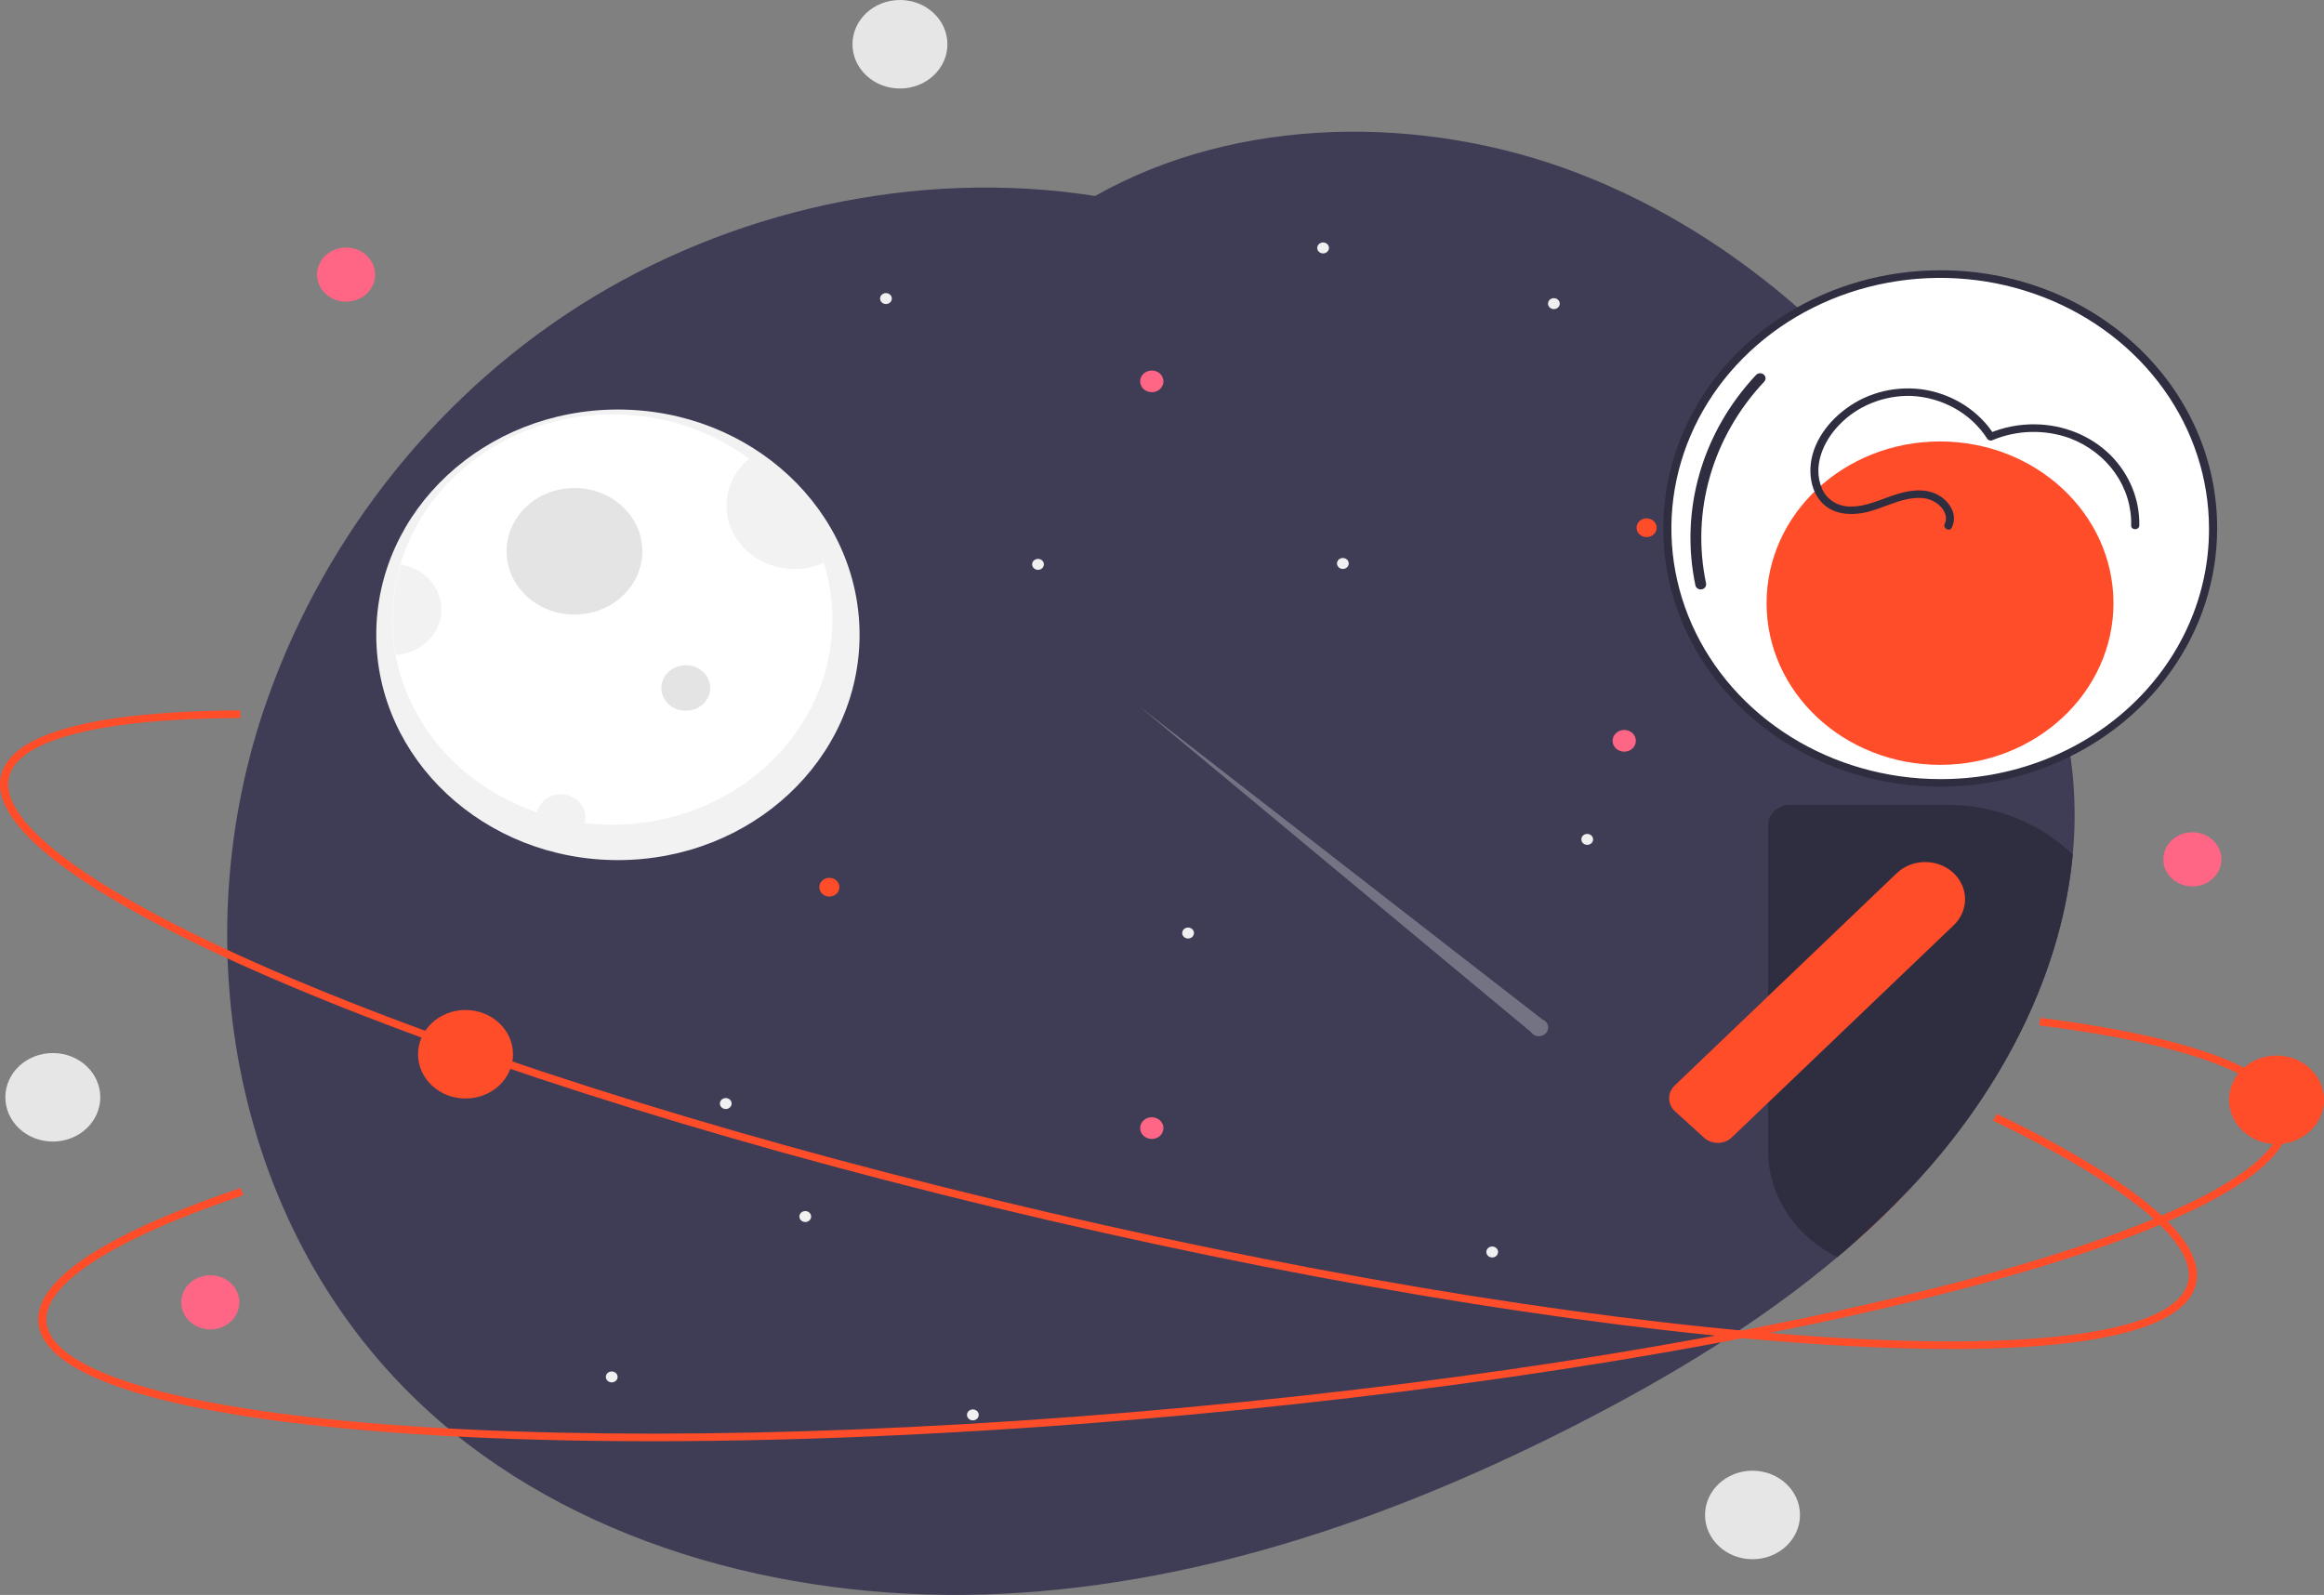 <svg width="220" height="151" viewBox="0 0 220 151" fill="none" xmlns="http://www.w3.org/2000/svg">
<rect x="0" y="0" width="220" height="151" fill="#808080" stroke="none"/>
<g clip-path="url(#clip0)">
<path d="M196.215 80.906C195.257 91.231 190.43 101.207 183.544 109.459C183.256 109.804 182.965 110.146 182.67 110.485C182.007 111.247 181.327 111.994 180.629 112.728C179.776 113.631 178.898 114.514 177.995 115.376C177.26 116.085 176.507 116.78 175.738 117.459C175.144 117.988 174.544 118.508 173.936 119.016C166.629 125.173 158.234 130.254 149.585 134.697C132.706 143.366 114.206 149.932 94.962 150.888C75.721 151.842 55.634 146.704 41.523 134.467C22.506 117.976 17.198 90.471 24.919 67.351C30.055 51.97 40.536 38.055 54.801 28.968C68.943 19.959 86.783 15.904 103.667 18.555C117.146 10.917 134.791 10.77 149.444 16.424C157.263 19.441 164.28 23.928 170.435 29.349C173.255 31.837 175.892 34.497 178.331 37.312C178.581 37.598 178.827 37.885 179.072 38.175C180.095 39.381 181.084 40.611 182.04 41.866C183.413 43.666 184.716 45.505 185.95 47.385C186.289 47.903 186.626 48.423 186.955 48.948C187.176 49.3 187.399 49.655 187.618 50.012C187.623 50.019 187.626 50.027 187.628 50.036C191.049 55.646 193.846 61.633 195.303 67.89C195.56 68.998 195.776 70.11 195.943 71.231V71.234C196.089 72.185 196.2 73.141 196.274 74.102C196.45 76.368 196.43 78.643 196.215 80.906Z" fill="#3F3D56"/>
<path opacity="0.3" d="M146.003 96.514L107.844 66.874L144.915 97.701C144.986 97.814 145.086 97.909 145.205 97.979C145.324 98.049 145.459 98.091 145.6 98.102C145.74 98.113 145.881 98.093 146.011 98.044C146.141 97.994 146.256 97.916 146.348 97.816C146.439 97.716 146.504 97.598 146.536 97.47C146.569 97.343 146.568 97.21 146.534 97.082C146.5 96.955 146.435 96.837 146.342 96.738C146.25 96.64 146.133 96.563 146.003 96.514Z" fill="#F0F0F0"/>
<path d="M58.495 81.431C71.129 81.431 81.37 71.881 81.37 60.101C81.37 48.322 71.129 38.772 58.495 38.772C45.861 38.772 35.619 48.322 35.619 60.101C35.619 71.881 45.861 81.431 58.495 81.431Z" fill="#F2F2F2"/>
<path d="M78.8 58.663C78.8 61.213 78.262 63.737 77.216 66.093C76.169 68.448 74.636 70.588 72.703 72.391C70.769 74.193 68.474 75.623 65.948 76.599C63.422 77.574 60.715 78.076 57.981 78.076C55.544 78.075 53.126 77.677 50.835 76.901C47.254 75.685 44.099 73.576 41.715 70.803C39.33 68.031 37.806 64.701 37.31 61.177C36.815 57.653 37.365 54.07 38.901 50.818C40.438 47.566 42.903 44.769 46.026 42.731C49.149 40.694 52.812 39.495 56.616 39.265C60.419 39.035 64.218 39.782 67.598 41.425C70.978 43.068 73.809 45.544 75.785 48.583C77.76 51.623 78.803 55.109 78.8 58.663Z" fill="white"/>
<path d="M54.382 58.184C57.931 58.184 60.808 55.502 60.808 52.193C60.808 48.884 57.931 46.201 54.382 46.201C50.834 46.201 47.957 48.884 47.957 52.193C47.957 55.502 50.834 58.184 54.382 58.184Z" fill="#E4E4E4"/>
<path d="M77.988 53.278C76.595 53.903 75.008 54.039 73.516 53.661C72.025 53.283 70.73 52.417 69.868 51.221C69.006 50.024 68.635 48.579 68.824 47.149C69.012 45.718 69.747 44.399 70.894 43.433C74.302 45.945 76.782 49.387 77.988 53.278Z" fill="#F2F2F2"/>
<path d="M64.921 67.291C66.198 67.291 67.234 66.326 67.234 65.134C67.234 63.943 66.198 62.977 64.921 62.977C63.643 62.977 62.607 63.943 62.607 65.134C62.607 66.326 63.643 67.291 64.921 67.291Z" fill="#E4E4E4"/>
<path d="M55.411 77.357C55.41 77.546 55.384 77.735 55.331 77.918C53.796 77.739 52.288 77.398 50.835 76.901C50.956 76.381 51.279 75.921 51.742 75.609C52.205 75.297 52.775 75.156 53.343 75.212C53.91 75.269 54.436 75.519 54.817 75.915C55.199 76.311 55.41 76.824 55.411 77.357Z" fill="#F2F2F2"/>
<path d="M41.788 57.705C41.788 58.799 41.342 59.852 40.54 60.652C39.738 61.451 38.641 61.936 37.47 62.009C36.94 59.16 37.094 56.237 37.922 53.451C39.002 53.619 39.983 54.139 40.691 54.917C41.399 55.696 41.788 56.684 41.788 57.705Z" fill="#F2F2F2"/>
<path d="M155.876 50.852C156.402 50.852 156.828 50.455 156.828 49.965C156.828 49.474 156.402 49.077 155.876 49.077C155.35 49.077 154.924 49.474 154.924 49.965C154.924 50.455 155.35 50.852 155.876 50.852Z" fill="#FF4C29"/>
<path d="M147.097 29.265C147.404 29.265 147.653 29.033 147.653 28.747C147.653 28.46 147.404 28.228 147.097 28.228C146.79 28.228 146.541 28.46 146.541 28.747C146.541 29.033 146.79 29.265 147.097 29.265Z" fill="#F0F0F0"/>
<path d="M57.909 130.88C58.216 130.88 58.465 130.648 58.465 130.361C58.465 130.075 58.216 129.843 57.909 129.843C57.602 129.843 57.353 130.075 57.353 130.361C57.353 130.648 57.602 130.88 57.909 130.88Z" fill="#F0F0F0"/>
<path d="M150.253 79.987C150.561 79.987 150.809 79.755 150.809 79.469C150.809 79.183 150.561 78.951 150.253 78.951C149.946 78.951 149.698 79.183 149.698 79.469C149.698 79.755 149.946 79.987 150.253 79.987Z" fill="#F0F0F0"/>
<path d="M78.511 84.883C79.036 84.883 79.462 84.486 79.462 83.996C79.462 83.506 79.036 83.109 78.511 83.109C77.985 83.109 77.559 83.506 77.559 83.996C77.559 84.486 77.985 84.883 78.511 84.883Z" fill="#FF4C29"/>
<path d="M44.069 104.003C46.551 104.003 48.563 102.127 48.563 99.813C48.563 97.499 46.551 95.623 44.069 95.623C41.587 95.623 39.575 97.499 39.575 99.813C39.575 102.127 41.587 104.003 44.069 104.003Z" fill="#FF4C29"/>
<path d="M68.704 104.997C69.011 104.997 69.26 104.765 69.26 104.478C69.26 104.192 69.011 103.96 68.704 103.96C68.397 103.96 68.148 104.192 68.148 104.478C68.148 104.765 68.397 104.997 68.704 104.997Z" fill="#F0F0F0"/>
<path d="M125.25 23.992C125.557 23.992 125.806 23.76 125.806 23.474C125.806 23.188 125.557 22.956 125.25 22.956C124.943 22.956 124.694 23.188 124.694 23.474C124.694 23.76 124.943 23.992 125.25 23.992Z" fill="#F0F0F0"/>
<path d="M92.094 134.475C92.401 134.475 92.65 134.242 92.65 133.956C92.65 133.67 92.401 133.438 92.094 133.438C91.787 133.438 91.538 133.67 91.538 133.956C91.538 134.242 91.787 134.475 92.094 134.475Z" fill="#F0F0F0"/>
<path d="M83.869 28.786C84.176 28.786 84.425 28.553 84.425 28.267C84.425 27.981 84.176 27.749 83.869 27.749C83.562 27.749 83.313 27.981 83.313 28.267C83.313 28.553 83.562 28.786 83.869 28.786Z" fill="#F0F0F0"/>
<path d="M98.262 53.95C98.569 53.95 98.818 53.718 98.818 53.431C98.818 53.145 98.569 52.913 98.262 52.913C97.955 52.913 97.706 53.145 97.706 53.431C97.706 53.718 97.955 53.95 98.262 53.95Z" fill="#F0F0F0"/>
<path d="M76.23 115.696C76.537 115.696 76.785 115.464 76.785 115.178C76.785 114.892 76.537 114.66 76.23 114.66C75.922 114.66 75.674 114.892 75.674 115.178C75.674 115.464 75.922 115.696 76.23 115.696Z" fill="#F0F0F0"/>
<path d="M141.258 119.052C141.565 119.052 141.814 118.819 141.814 118.533C141.814 118.247 141.565 118.015 141.258 118.015C140.95 118.015 140.702 118.247 140.702 118.533C140.702 118.819 140.95 119.052 141.258 119.052Z" fill="#F0F0F0"/>
<path d="M112.47 88.855C112.777 88.855 113.026 88.623 113.026 88.336C113.026 88.05 112.777 87.818 112.47 87.818C112.163 87.818 111.914 88.05 111.914 88.336C111.914 88.623 112.163 88.855 112.47 88.855Z" fill="#F0F0F0"/>
<path d="M127.121 53.865C127.428 53.865 127.677 53.633 127.677 53.346C127.677 53.06 127.428 52.828 127.121 52.828C126.814 52.828 126.565 53.06 126.565 53.346C126.565 53.633 126.814 53.865 127.121 53.865Z" fill="#F0F0F0"/>
<path d="M153.757 71.165C154.366 71.165 154.859 70.704 154.859 70.137C154.859 69.569 154.366 69.109 153.757 69.109C153.148 69.109 152.655 69.569 152.655 70.137C152.655 70.704 153.148 71.165 153.757 71.165Z" fill="#FF6584"/>
<path d="M109.034 37.133C109.643 37.133 110.136 36.673 110.136 36.105C110.136 35.538 109.643 35.078 109.034 35.078C108.425 35.078 107.932 35.538 107.932 36.105C107.932 36.673 108.425 37.133 109.034 37.133Z" fill="#FF6584"/>
<path d="M109.034 107.832C109.643 107.832 110.136 107.372 110.136 106.804C110.136 106.237 109.643 105.777 109.034 105.777C108.425 105.777 107.932 106.237 107.932 106.804C107.932 107.372 108.425 107.832 109.034 107.832Z" fill="#FF6584"/>
<path d="M177.714 112.728C177.285 112.728 176.868 112.859 176.525 113.1C176.182 113.341 175.933 113.68 175.815 114.065C175.763 114.23 175.737 114.401 175.738 114.573V117.459C176.506 116.78 177.259 116.086 177.995 115.376C178.897 114.513 179.775 113.631 180.629 112.728H177.714Z" fill="#FF4C29"/>
<path d="M184.713 127.721C181.394 127.721 177.757 127.604 173.801 127.37C153.338 126.158 126.832 121.946 99.166 115.509C71.5 109.072 45.979 101.179 27.305 93.284C18.208 89.439 11.226 85.798 6.554 82.465C1.607 78.935 -0.557 75.859 0.122 73.321C1.445 68.377 13.161 67.295 22.757 67.259L22.76 67.978C9.583 68.028 1.809 69.988 0.87 73.495C-0.326 77.962 9.426 84.936 27.623 92.63C46.257 100.507 71.731 108.384 99.353 114.811C126.975 121.238 153.432 125.443 173.849 126.653C193.789 127.833 205.912 125.949 207.107 121.481C208.1 117.772 201.556 112.308 188.681 106.096L189.036 105.457C198.391 109.971 209.25 116.446 207.856 121.655C207.176 124.193 203.716 125.961 197.571 126.909C194.068 127.45 189.765 127.721 184.713 127.721Z" fill="#FF4C29"/>
<path d="M183.667 74.121C197.933 74.121 209.499 63.338 209.499 50.036C209.499 36.734 197.933 25.95 183.667 25.95C169.401 25.95 157.836 36.734 157.836 50.036C157.836 63.338 169.401 74.121 183.667 74.121Z" fill="white"/>
<path d="M183.667 25.591C178.482 25.591 173.413 27.024 169.102 29.71C164.791 32.397 161.43 36.214 159.446 40.681C157.462 45.148 156.943 50.063 157.954 54.805C158.966 59.547 161.463 63.902 165.129 67.321C168.796 70.74 173.467 73.068 178.553 74.011C183.638 74.954 188.91 74.47 193.7 72.62C198.491 70.77 202.585 67.637 205.466 63.617C208.346 59.597 209.884 54.871 209.884 50.036C209.896 46.822 209.227 43.639 207.914 40.667C206.601 37.696 204.67 34.997 202.233 32.725C199.796 30.453 196.901 28.652 193.715 27.428C190.528 26.204 187.114 25.579 183.667 25.591ZM183.667 73.762C178.635 73.762 173.715 72.37 169.53 69.763C165.346 67.156 162.084 63.451 160.158 59.115C158.233 54.78 157.729 50.01 158.71 45.407C159.692 40.805 162.116 36.577 165.674 33.259C169.233 29.941 173.767 27.681 178.703 26.766C183.639 25.85 188.755 26.32 193.405 28.116C198.055 29.912 202.029 32.953 204.825 36.854C207.621 40.756 209.113 45.343 209.113 50.036C209.126 53.155 208.477 56.246 207.203 59.13C205.928 62.014 204.055 64.634 201.689 66.84C199.324 69.045 196.513 70.793 193.42 71.981C190.327 73.169 187.012 73.774 183.667 73.762Z" fill="#2F2E41"/>
<path d="M160.999 55.805C160.88 55.804 160.766 55.766 160.674 55.697C160.583 55.627 160.519 55.53 160.496 55.422C159.757 51.912 159.89 48.292 160.886 44.838C161.881 41.384 163.712 38.189 166.238 35.498C166.329 35.403 166.456 35.346 166.592 35.339C166.728 35.332 166.861 35.376 166.963 35.46C167.064 35.544 167.126 35.663 167.134 35.789C167.142 35.916 167.096 36.041 167.005 36.136C164.585 38.715 162.83 41.776 161.876 45.086C160.922 48.396 160.795 51.866 161.503 55.229C161.518 55.298 161.516 55.37 161.498 55.439C161.48 55.508 161.445 55.573 161.397 55.628C161.349 55.683 161.288 55.728 161.219 55.758C161.15 55.789 161.075 55.805 160.999 55.805H160.999Z" fill="#2F2E41"/>
<path d="M183.651 72.413C192.719 72.413 200.069 65.559 200.069 57.104C200.069 48.649 192.719 41.795 183.651 41.795C174.584 41.795 167.233 48.649 167.233 57.104C167.233 65.559 174.584 72.413 183.651 72.413Z" fill="#FF4C29"/>
<path d="M184.341 76.197H169.459C168.904 76.197 168.372 76.403 167.98 76.769C167.588 77.135 167.367 77.63 167.367 78.148V108.903C167.368 110.987 167.981 113.031 169.139 114.814C170.297 116.596 171.956 118.05 173.936 119.016C174.545 118.508 175.146 117.989 175.738 117.459C176.506 116.78 177.259 116.086 177.995 115.376C178.897 114.513 179.775 113.631 180.629 112.728C181.328 111.994 182.009 111.247 182.67 110.485C182.966 110.147 183.257 109.805 183.544 109.459C190.43 101.207 195.257 91.231 196.215 80.906C194.678 79.416 192.834 78.231 190.793 77.421C188.753 76.612 186.558 76.196 184.341 76.197Z" fill="#2F2E41"/>
<path d="M184.883 82.615C184.529 82.292 184.11 82.037 183.65 81.865C183.19 81.694 182.698 81.609 182.202 81.615C181.341 81.622 180.509 81.906 179.848 82.421C179.742 82.501 179.642 82.586 179.547 82.677L167.367 94.325L158.533 102.772C158.398 102.899 158.287 103.044 158.204 103.204C158.071 103.451 158.003 103.723 158.006 104C158.008 104.227 158.059 104.451 158.155 104.659C158.252 104.868 158.391 105.057 158.566 105.215L158.913 105.531L161.432 107.82L161.434 107.817C161.773 108.073 162.196 108.212 162.632 108.208C162.876 108.205 163.116 108.158 163.34 108.068C163.563 107.979 163.766 107.848 163.935 107.685L164.344 107.297L167.269 104.5L167.367 104.407L184.95 87.593C185.649 86.924 186.034 86.024 186.022 85.091C186.009 84.157 185.6 83.267 184.883 82.615L184.883 82.615Z" fill="#FF4C29"/>
<path d="M184.759 49.962C185.302 48.892 184.746 47.748 183.792 47.065C182.59 46.203 181.036 46.345 179.669 46.753C178.173 47.2 176.71 48.003 175.093 47.957C174.517 47.947 173.957 47.776 173.487 47.465C173.018 47.153 172.66 46.717 172.46 46.213C171.594 44.142 172.572 41.828 174.079 40.258C174.93 39.359 175.982 38.644 177.161 38.165C178.339 37.685 179.616 37.452 180.902 37.481C182.369 37.549 183.796 37.955 185.055 38.662C186.314 39.368 187.365 40.355 188.116 41.532C188.17 41.613 188.254 41.671 188.352 41.695C188.45 41.719 188.555 41.707 188.644 41.661C189.788 41.184 191.022 40.924 192.274 40.894C193.527 40.865 194.773 41.068 195.942 41.49C197.694 42.156 199.188 43.304 200.225 44.78C201.261 46.257 201.792 47.992 201.745 49.756C201.733 50.219 202.504 50.219 202.517 49.756C202.565 47.29 201.589 44.902 199.792 43.091C198.88 42.188 197.783 41.465 196.566 40.964C195.349 40.463 194.037 40.195 192.707 40.175C191.171 40.144 189.649 40.44 188.254 41.041L188.782 41.169C188.087 40.079 187.153 39.136 186.042 38.404C184.93 37.672 183.666 37.167 182.331 36.921C181.009 36.691 179.649 36.729 178.345 37.032C177.04 37.335 175.82 37.896 174.768 38.677C172.789 40.121 171.288 42.363 171.382 44.767C171.422 45.807 171.754 46.875 172.528 47.65C173.52 48.643 175.001 48.815 176.37 48.56C178.188 48.222 179.849 47.107 181.745 47.141C182.116 47.141 182.483 47.215 182.822 47.358C183.16 47.5 183.463 47.708 183.709 47.967C184.126 48.406 184.378 49.038 184.094 49.599C183.883 50.015 184.547 50.381 184.759 49.962L184.759 49.962Z" fill="#2F2E41"/>
<path d="M61.703 136.45C52.553 136.451 44.047 136.158 36.431 135.567C26.478 134.795 18.59 133.553 12.988 131.877C7.057 130.103 3.91 127.883 3.635 125.28C3.1 120.209 13.745 115.52 22.77 112.479L23.032 113.155C10.639 117.331 4.023 121.612 4.403 125.21C4.886 129.792 16.584 133.306 36.495 134.85C56.884 136.432 83.716 135.872 112.048 133.271C140.38 130.671 166.814 126.344 186.481 121.086C205.688 115.951 216.426 110.378 215.942 105.796C215.541 101.991 207.408 98.895 193.043 97.077L193.147 96.365C203.585 97.686 216.145 100.382 216.709 105.725C216.984 108.328 214.362 111.077 208.916 113.896C203.771 116.559 196.295 119.21 186.693 121.777C166.983 127.046 140.501 131.382 112.124 133.987C94.322 135.62 77.105 136.45 61.703 136.45Z" fill="#FF4C29"/>
<path d="M215.506 108.317C217.988 108.317 220 106.441 220 104.127C220 101.813 217.988 99.937 215.506 99.937C213.025 99.937 211.013 101.813 211.013 104.127C211.013 106.441 213.025 108.317 215.506 108.317Z" fill="#FF4C29"/>
<path d="M85.194 8.38C87.675 8.38 89.687 6.504 89.687 4.19C89.687 1.876 87.675 0 85.194 0C82.712 0 80.7 1.876 80.7 4.19C80.7 6.504 82.712 8.38 85.194 8.38Z" fill="#E6E6E6"/>
<path d="M5.001 108.077C7.483 108.077 9.494 106.201 9.494 103.887C9.494 101.573 7.483 99.698 5.001 99.698C2.519 99.698 0.507 101.573 0.507 103.887C0.507 106.201 2.519 108.077 5.001 108.077Z" fill="#E6E6E6"/>
<path d="M32.76 28.564C34.279 28.564 35.511 27.415 35.511 25.999C35.511 24.582 34.279 23.434 32.76 23.434C31.241 23.434 30.009 24.582 30.009 25.999C30.009 27.415 31.241 28.564 32.76 28.564Z" fill="#FF6584"/>
<path d="M19.908 125.865C21.428 125.865 22.659 124.716 22.659 123.3C22.659 121.883 21.428 120.735 19.908 120.735C18.389 120.735 17.158 121.883 17.158 123.3C17.158 124.716 18.389 125.865 19.908 125.865Z" fill="#FF6584"/>
<path d="M207.539 83.924C209.058 83.924 210.289 82.776 210.289 81.36C210.289 79.943 209.058 78.795 207.539 78.795C206.019 78.795 204.788 79.943 204.788 81.36C204.788 82.776 206.019 83.924 207.539 83.924Z" fill="#FF6584"/>
<path d="M165.9 147.621C168.382 147.621 170.394 145.745 170.394 143.431C170.394 141.117 168.382 139.241 165.9 139.241C163.418 139.241 161.406 141.117 161.406 143.431C161.406 145.745 163.418 147.621 165.9 147.621Z" fill="#E6E6E6"/>
</g>
<defs>
<clipPath id="clip0">
<rect width="220" height="151" fill="white"/>
</clipPath>
</defs>
</svg>
